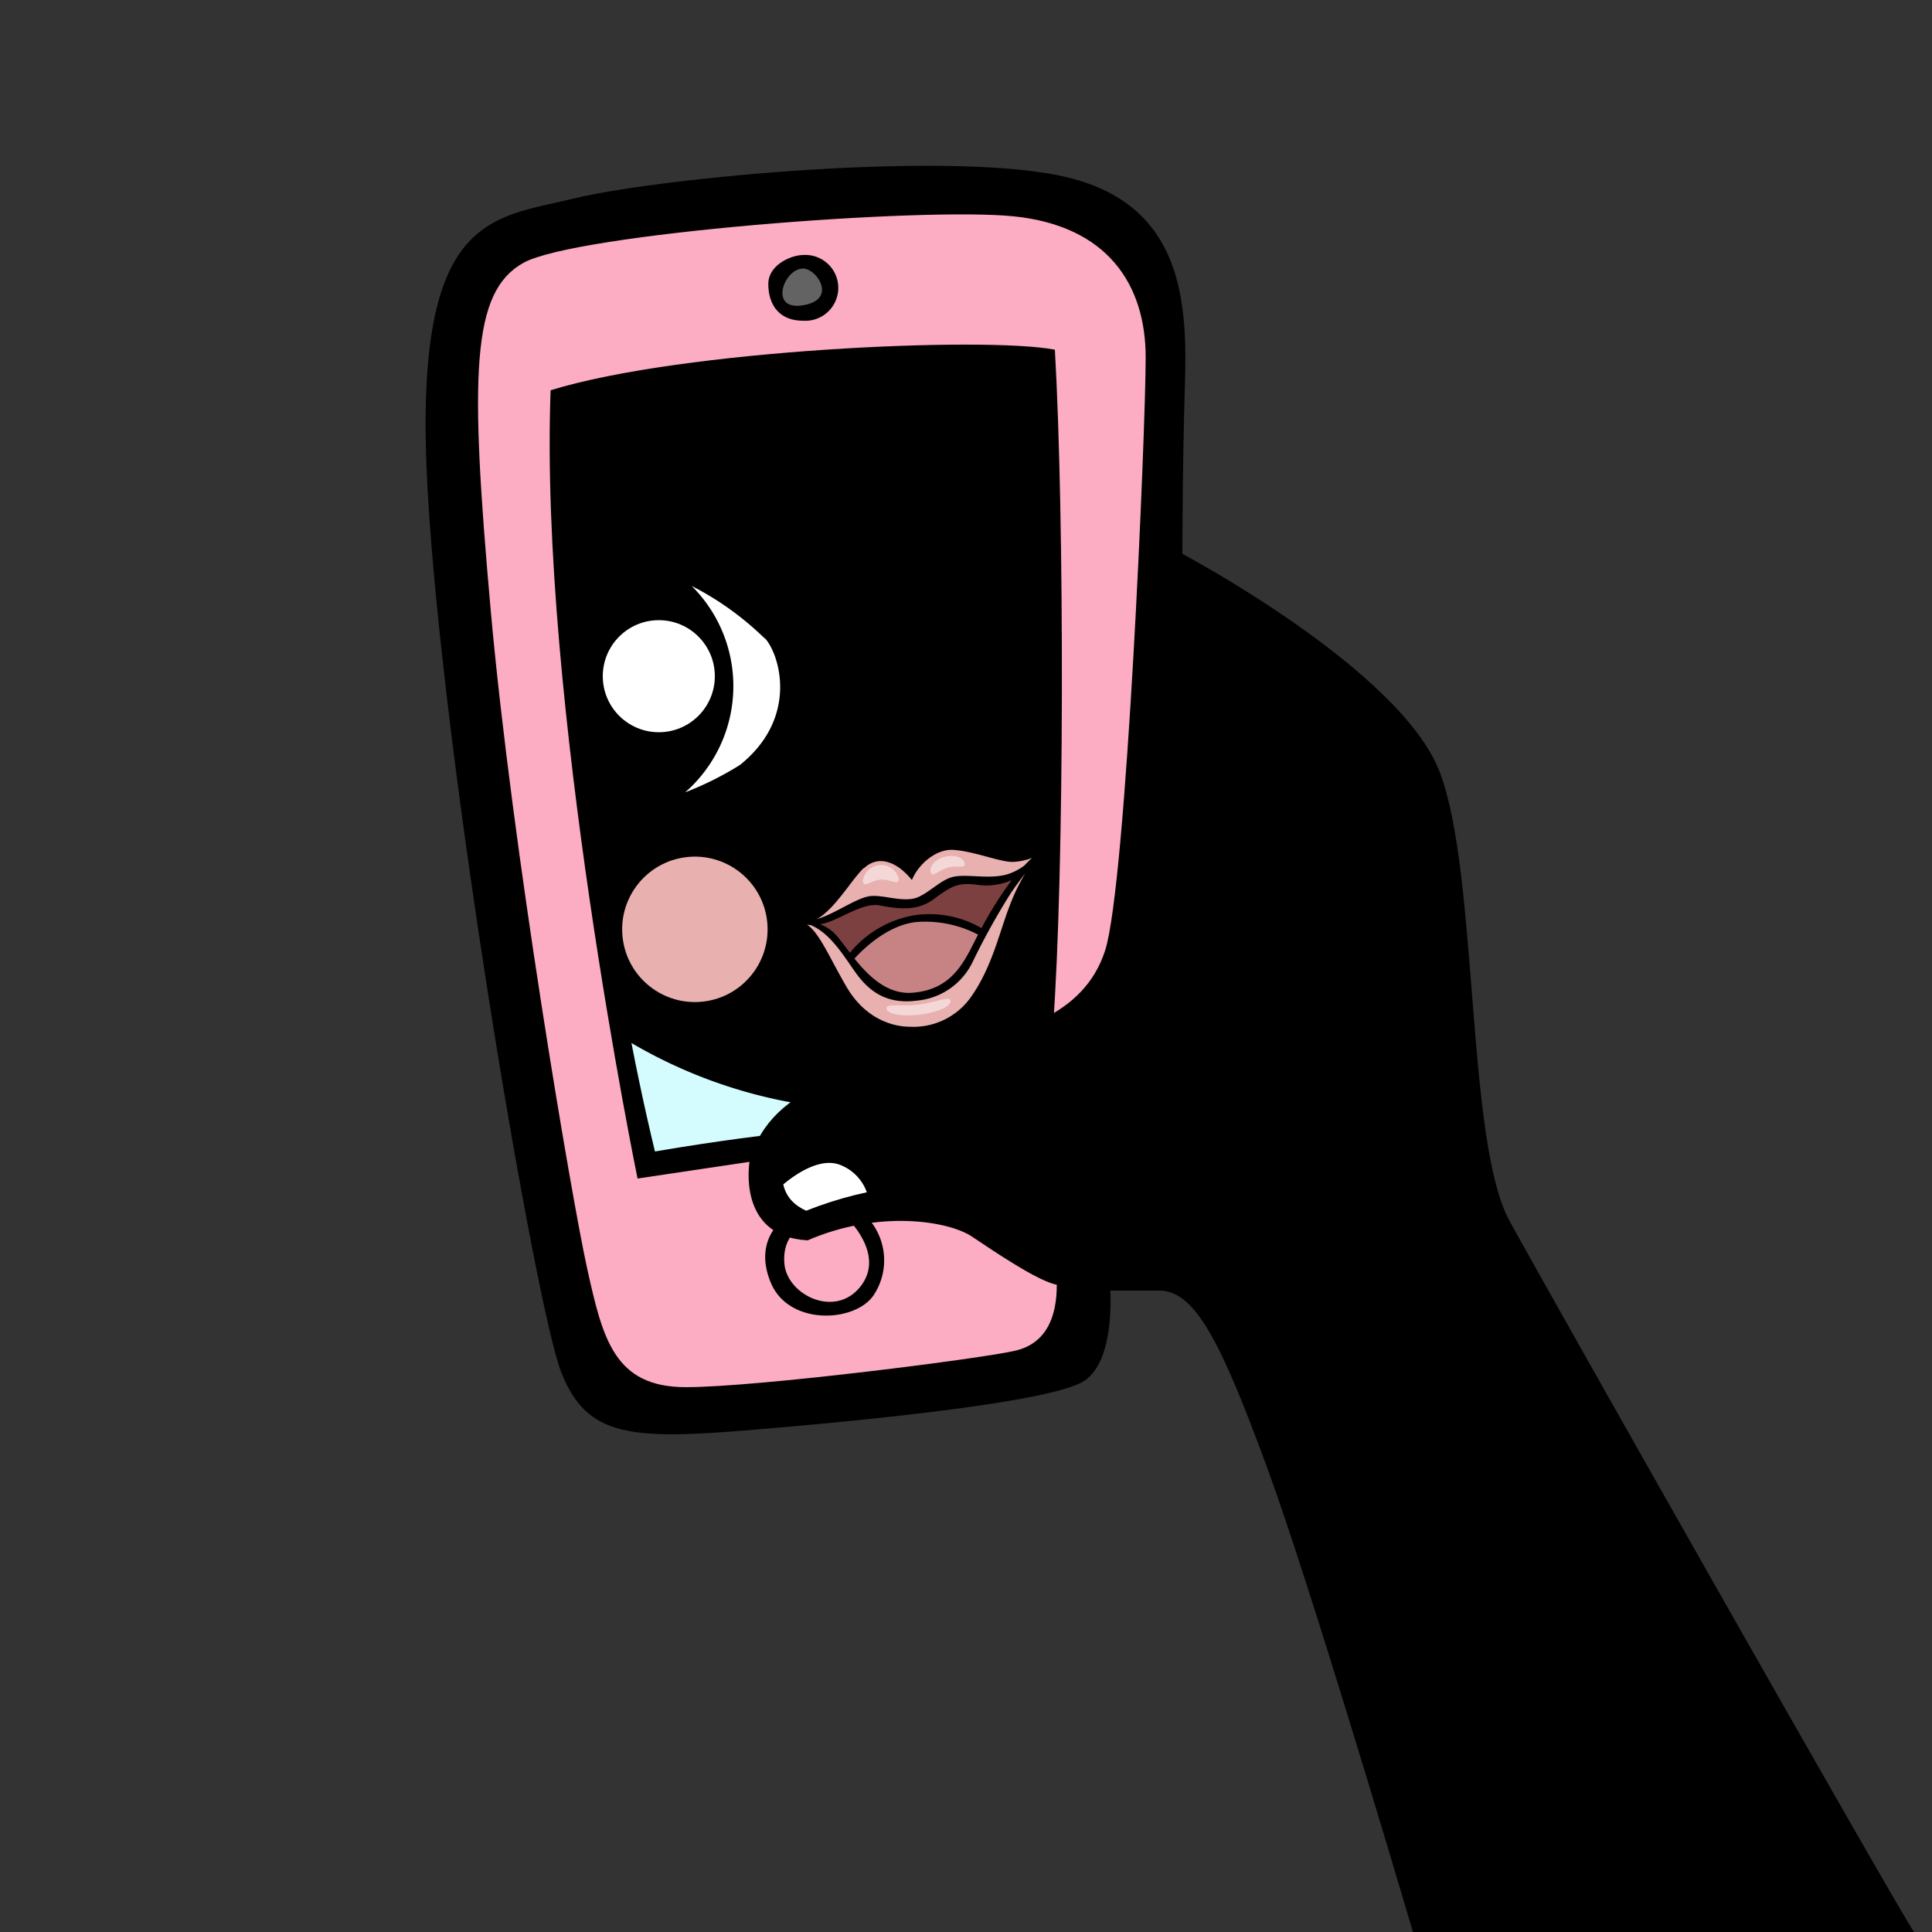 <?xml version="1.0"?>
<svg xmlns="http://www.w3.org/2000/svg" xmlns:xlink="http://www.w3.org/1999/xlink" viewBox="0 0 250 250">
  <rect x="0" y="0" width="250" height="250" fill="#333333" stroke="none"/>
  <defs>
    <clipPath id="clip-path">
      <path d="M 135,46.67 s -31.67-3-62.33,5.67 C 71.33,77.33,80,137,83.67,150 c 6-.33,16.33-2,16.33-2 s 2-6.33,18.67-10,16.74-2.94,16.54-6.47 S 137,61,135,46.67Z" fill="none"/>
    </clipPath>
  </defs>
  <title>selfie-arm</title>
  <g id="skin-tone">
    <path d="M 243.9,250 c -6.33-11.13-46-80.89-49.65-88.25-4-8-6.5-26.5-7-35 S 185.25,101,179,94.5 s -29-21-29-21-1.5,28.5-2.5,36.75-2.25,16.25-8.5,21.25-20.33,6.5-30.75,9.75 S 99,152.75,100,155.75 s 4.75,2.75,12.25,1 S 126,156.5,130.5,160 s 14.25,5,20.5,4.75,10,6.58,16.33,23.58 c 5.55,14.9,16.73,52.57,19.41,61.67Z" fill="param(skin_tone)"/>
    <path d="M 79.75,132 a 57,57,0,0,0,26.5,10.5 c 6-4.25,24.75-5.25,28.5-9,1.5-20.75,2.5-26.92.25-86.83-15.25-2.42-56.92,1.5-62.33,5.67 C 70,69.5,78.25,123,78.25,123Z" fill="param(skin_tone)"/>
    <path d="M 101.58,158.5 s -3.17,5.17.25,8.5,8.5,2.25,10.33-.08,1-7.67-1-9.17 C 108.42,157.5,103.5,159.67,101.58,158.5Z" fill="param(skin_tone)"/>
  </g>
  <g id="fixed-colours">
    <path d="M 100,148.83,83.5,151 s -6.33-36.5-8.33-48.67-2-47.67-1.83-50.67,43-6.83,61.67-5 c 1,17.83,1.67,72.17-.25,86.83,6.75-2.83,10.08-6.83,11.58-14.33 s 3.5-48.17,4-60,2-25-5.83-29.83-25.33-5.5-44.33-4 S 65.67,28.67,62,35.17 s -5.33,26.5-.17,64.17,11.5,77.83,17,80.5,18.67,1.83,29.5,1.17,29.67-3.17,31.17-7,.33-10.33.33-10.33 a 41.18,41.18,0,0,1-10.33-4.17 c -5.17-3-9.17-4.33-15-3.67 a 46.76,46.76,0,0,0-11.33,3,6.44,6.44,0,0,1-3.83-4Z" fill="#fcacc3"/>
    <path d="M 113.17,155.5 s -1.17-4.33-4-5.5-8.17,2.17-9.33,3.33 c 1.33,3,4.83,4.5,4.83,4.5Z" fill="#fff"/>
    <path d="M 103.79,33.88 a 4.1,4.1,0,0,1,3.5,4 c 0,1.88-3,3-4.12,2.75 a 3.58,3.58,0,0,1-2.62-3.5 C 100.67,35.25,102.17,33.63,103.79,33.88Z" fill="#636363"/>
    <path d="M 80.38,132.75 a 80,80,0,0,0,25.88,9.75 c -5.12,2.5-6.75,6-6.75,6 l -16,2.5Z" fill="#d4fcff"/>
    <g clip-path="url(#clip-path)">
      <circle cx="89.91" cy="120.26" r="9.41" transform="translate(-13.79 11.67) rotate(-6.9)" fill="#e8b0af"/>
      <circle cx="146.7" cy="113.39" r="9.41" transform="translate(-12.55 18.43) rotate(-6.9)" fill="#e8b0af"/>
      <path d="M 168.73,55.11 A 39.25,39.25,0,0,0,148,51.4 c -11.59,1.2-20.68,9.8-22.34,12.19 s -1,4.37,0,5.34,3.16.77,4.87-.59 S 136,61.68,141,58.79,157.75,52.2,168.73,55.11Z" opacity="0.5"/>
      <path d="M 54.44,65.39 A 39.25,39.25,0,0,1,70.05,51.31 c 10.47-5.1,22.73-2.6,25.41-1.45 s 3.12,3.21,2.85,4.52 S 96,56.7,93.87,56.45 s -8.18-2.76-14-2.58 S 62.23,57.12,54.44,65.39Z" opacity="0.5"/>
      <path d="M 52.62,97.85 s 1.66-9.38,6.63-16.1 S 70.45,72.54,76,72.2 s 11.81,1.9,14.44,3.31,7.68,5.72,8.65,7.2 C 101,85,103.23,93,95.73,99 a 34.14,34.14,0,0,1-17.87,7.35 C 69.81,107.36,57.14,101.63,52.62,97.85Z" fill="#fff"/>
      <path d="M 109.89,123.91 s 3.34-4.23,8.22-5 a 15.83,15.83,0,0,1,9,1.83,47,47,0,0,1-3,5.29,8.91,8.91,0,0,1-6.74,3 C 114.18,128.87,112.24,126.88,109.89,123.91Z" fill="#c78383"/>
      <path d="M 105.49,119.4 a 43.05,43.05,0,0,0,4.69-2,5.6,5.6,0,0,1,4.69-.74 c 2,.39,3.34.79,5.85-1 s 3.3-1.88,5-1.74 a 11.19,11.19,0,0,0,6.53-1 c -1.46,1.56-4.62,6.12-5,7.37-3-1-5.65-2.2-9.16-1.44 s -8.22,5-8.22,5 A 16,16,0,0,0,105.49,119.4Z" fill="#7d4040"/>
      <path d="M 103.79,119.44 a 3.89,3.89,0,0,1,3.39,1.29 c 1.8,1.69,3.15,4,4.79,5.76 a 7.22,7.22,0,0,0,7.19,2.31,8.51,8.51,0,0,0,6.06-4.4 c .75-1.6,2.88-5.35,4.22-7.62 a 35.46,35.46,0,0,1,4.12-5.32,47.56,47.56,0,0,0-2.92,7 c -.64,2.24-2.56,8.19-4.48,10.72 a 9,9,0,0,1-7.17,4.17,9.77,9.77,0,0,1-8-3,23,23,0,0,1-3.53-5.67 C 106.7,123.14,105.46,120.24,103.79,119.44Z" fill="#e8b0af"/>
      <path d="M 104.68,119.15 a 3.59,3.59,0,0,0,2.33-.28,45.7,45.7,0,0,1,5-2.22 c 1.27-.32,2.48,0,3.91.15 a 6,6,0,0,0,5-1.27,6,6,0,0,1,5.27-1.6 c 2.1.17,4.49-.07,5.74-1 a 10,10,0,0,0,2.25-2.51,9.82,9.82,0,0,1-3.57.35 c -1.76-.21-5.35-1.2-6.87-1.33 a 6.17,6.17,0,0,0-5.93,3.39 c -1.76-1.83-3.81-3.32-5.7-2 S 108.3,117.6,104.68,119.15Z" fill="#e8b0af"/>
      <path d="M 116.29,113.68 c .07,1-1,.07-2.32.15 s -2.26,1.18-2.32.14 a 2.38,2.38,0,0,1,4.65-.29Z" fill="#fff" opacity="0.5"/>
      <path d="M 124.82,111.67 c .21.78-1,.27-2.19.6 s -2,1.38-2.2.6.6-1.69,1.81-2 S 124.6,110.88,124.82,111.67Z" fill="#fff" opacity="0.5"/>
      <path d="M 116.6,102.76 s 3.68-6.73,11.13-2.37 c 0,0-5.3-6.67-11.45-.28-7.5-4.74-11.06,3-11.06,3 C 111.43,97.1,116.6,102.76,116.6,102.76Z"/>
      <path d="M 212.26,96.78 s -19.66,2.67-35.61-7.07 c .07-.48.16-1,.22-1.45,6.15,2.6,15,4.28,26.95,1.81,0,0-15.67,1.07-26.67-4.38,0-.41.06-.83.09-1.24,7.92,3.07,21.54,4.51,41.1-6.59,0,0-24.55,11.14-41,3.23,0-.24,0-.48,0-.72,6.79,2.08,18.65,2.64,34.8-8.32,0,0-22,10.53-34.85,5.46v-.28 c 6.64,1.61,20.19,1.86,36.08-14.93,0,0-17.16,16.76-36.31,11.72,0-.51-.08-1-.15-1.53 A 63.49,63.49,0,0,0,65.74,38.72 c 0-.35,0-.54,0-.54,0,.21-.06.41-.09.62 a 64,64,0,0,0-7.83,11.47,53.33,53.33,0,0,1-3.06-21.41 A 50.5,50.5,0,0,0,56.66,52.6 c -.76,1.56-1.45,3.16-2.08,4.78 a 55,55,0,0,1-6.45-13.21,51,51,0,0,0,5.74,15.16 c -.49,1.4-.92,2.83-1.31,4.28 C 38.68,49.24,36.87,28.1,36.87,28.1,37,47.3,44.77,59.51,51.8,66.67 c -.12.56-.25,1.12-.35,1.69 C 40,60.4,33.28,48,33.28,48 A 44.25,44.25,0,0,0,51,71q-.12.81-.22,1.63 C 27.78,62.95,21.1,35.2,21.1,35.2,25.21,59.7,40.69,71,50.5,75.77 c 0,.07,0,.13,0,.2 C 35.17,72.6,23.37,59.54,23.37,59.54 a 45.51,45.51,0,0,0,27,18.94 c 0,.12,0,.24,0,.36 C 23.4,76.55,8.24,51,8.24,51 c 11.91,24.17,32,29.73,42.15,31,0,.22,0,.43,0,.65-16.92,1-33-9.83-33-9.83 A 48.72,48.72,0,0,0,50.6,85.56v.07 C 20.55,91.38.53,67.63.53,67.63 c 17.46,21.72,38.37,22.88,48,22-15,4.41-34.39-3.33-34.39-3.33,11.34,6,20.57,7.53,27.19,7.44-21.17,4.85-42.4-5.6-42.4-5.6 C 20.61,100.21,37.34,98.51,46,96,32.56,102.16,13.63,100,13.63,100 c 17.8,3.82,29.82.1,35.27-2.36-19.34,12.83-45.76,6.95-45.76,6.95,22,6.42,38,.32,45.28-3.63 a 7.94,7.94,0,0,0-1.37,2.58 c 1.68-2.37,4.82-3.53,6.34-4,.19.59.39,1.17.59,1.75 a 8.48,8.48,0,0,0-2.07,3.89 A 9,9,0,0,1,54.59,103 a 63.49,63.49,0,0,0,111.1,13.86,51.08,51.08,0,0,0,4.9,2.42,40.27,40.27,0,0,1-4.51-3,63.94,63.94,0,0,0,3.66-6,49.49,49.49,0,0,0,14.45,6.28,56.57,56.57,0,0,1-13.56-8q.7-1.39,1.33-2.81 a 47.41,47.41,0,0,0,10.77,5,61.89,61.89,0,0,1-10.15-6.51 c .28-.68.55-1.36.81-2.05 a 42,42,0,0,0,25.32,6.95 s -13.21-1.27-24.59-9 c .38-1.15.73-2.31,1-3.48 a 51.39,51.39,0,0,0,18.49,5.46,63.62,63.62,0,0,1-17.92-7.61 c .16-.68.29-1.37.43-2.06 A 48.62,48.62,0,0,0,212.26,96.78Z M 174.7,88.44 a 38.63,38.63,0,0,1-6-5.14,31.41,31.41,0,0,0,6.17,4 C 174.78,87.7,174.75,88.07,174.7,88.44Z m .4-3.86 a 19.54,19.54,0,0,1-4.7-3.93,26,26,0,0,0,4.76,2.91 C 175.13,83.9,175.12,84.24,175.09,84.58Z m .15-4.65q-.7-.43-1.37-.92 c .42.2.87.41,1.37.61 C 175.25,79.73,175.25,79.83,175.25,79.93Z m -110-37.21 c -1.16,15.59,5.07,24.56,7.3,27.23 l -.08,0 A 41.06,41.06,0,0,1,58.88,52.89,61.82,61.82,0,0,1,65.24,42.72Z m -9.9,55.91q-.62-2-1.11-4 A 37.77,37.77,0,0,1,58.87,84 a 18.21,18.21,0,0,0,7,19.58 A 36.53,36.53,0,0,1,55.34,98.63Z m 2.35-43.2 a 50.26,50.26,0,0,0,9.2,14.94 A 47.44,47.44,0,0,1,56.06,59.52Q56.81,57.44,57.69,55.43Z m 5.74,16.33 a 41,41,0,0,1-9.13-6.43q.45-1.81,1-3.58 A 56,56,0,0,0,63.43,71.76Z m -9.82-3.33 a 47.57,47.57,0,0,0,4.58,3.72,38.55,38.55,0,0,1-4.81-2.53 C 53.46,69.22,53.53,68.82,53.61,68.43Z M 53,72.2 A 42.27,42.27,0,0,0,58.82,75 a 41.35,41.35,0,0,1-6-1.64 C 52.9,73,52.93,72.6,53,72.2Z m -.49,6.74.16,0 H 52.5Z m 0,3.22,1.2.08-1.19.16 C 52.53,82.32,52.53,82.24,52.52,82.17Z M 57,101.76 c .74.44,1.5.86,2.27,1.25 A 6.75,6.75,0,0,0,57.72,105q-.65-1.46-1.22-3Z m 64.21,39.33 a 61.49,61.49,0,0,1-63-35,25.77,25.77,0,0,1,3.05-2.11 c .74.33,1.48.64,2.22.92 a 9,9,0,0,0-2.27,4.78 c .82-1.47,3.12-3.11,4.49-4,.75.24,1.49.46,2.22.65-1.4,1.89-1.92,5.56-1.92,5.56 a 12,12,0,0,1,4.47-5 c .63.11,1.24.21,1.82.27 a 12,12,0,0,0-.58,3.5,11.79,11.79,0,0,1,3-3.37 c .74,0,1.54,0,2.38-.1 a 8.09,8.09,0,0,0-.91,4 c .33-1.62,2-3.27,3.07-4.22.81-.11,1.63-.24,2.46-.41 a 9.2,9.2,0,0,0-.42,4,9.93,9.93,0,0,1,2.92-4.62,31.69,31.69,0,0,0,3.2-1.07,12.29,12.29,0,0,0-.38,3.67,12.49,12.49,0,0,1,3-4.86 A 16.59,16.59,0,0,0,95.73,99 a 42.12,42.12,0,0,1-7.07,3.53,18.27,18.27,0,0,0,.84-26.71,38.68,38.68,0,0,1,9.59,6.93,25,25,0,0,0-4.17-5.44 c -8.6-12.91-4-26.83-4-26.83-5.07,11.6-2.16,19.85-.28,23.38q-.93-.61-1.9-1.13 a 32.46,32.46,0,0,1-6.21-22.3 A 29.15,29.15,0,0,0,84,70.64 c -.45-.14-.89-.27-1.34-.39-13.15-11.17-6.71-35-6.71-35 a 40.93,40.93,0,0,0,.55,34.23 h -.35 c -8.47-8-10.09-21-10.34-27.42 a 61.36,61.36,0,0,1,109,30.72 c 0,.32.06.64.09,1 A 49,49,0,0,1,127.35,79 a 5.73,5.73,0,0,0,1,.83,17,17,0,0,0,2.24,16.67 s -3.71-8.08-.79-15.37 A 29.12,29.12,0,0,0,134,99.8 c -2.42-6.58-3.17-12.08-1.77-17-.11,4.25.3,16.54,8.09,24,0,0-6.94-8.26-4.68-22.53-.12,4.74.61,17.76,11.07,27.66,0,0-8.88-11.91-8.3-27.09.53,5.66,3.33,25,17.17,32.12 a 40.52,40.52,0,0,1-13.43-32.22 h .07 c .25,3.54,1.93,19.17,13.87,29.06,0,0-11.16-12.91-10.64-28.66 h .1 c .06,3.56,1.27,19.91,18.31,30.54 A 61.24,61.24,0,0,1,121.24,141.08Z m 27.7-53.75 a 34.83,34.83,0,0,0,17.28,24.79q-.88,1.43-1.83,2.82 C 158.27,109.95,149.72,100.65,148.94,87.33Z m 17.43,24.53 c -3.59-3.12-13.36-12.69-15.2-26.19 A 45,45,0,0,0,168,109.08Q167.21,110.49,166.38,111.86Z m 2.56-4.66 C 163,102.14,157.08,94.85,154.76,85 h 0 a 42.5,42.5,0,0,0,15.37,19.63Q169.57,105.91,168.93,107.2Z m 1.92-4.28 c -5.24-4.4-10.78-10.56-13.33-18.28 A 49.86,49.86,0,0,0,171.58,101 C 171.35,101.64,171.11,102.29,170.86,102.92Z m 1.43-4 a 35.14,35.14,0,0,1-11.78-15.14,38,38,0,0,0,12.73,11.9Q172.81,97.33,172.29,98.94Z m 1.52-5.59 a 36.75,36.75,0,0,1-10.05-10.16,51,51,0,0,0,10.45,8.27 C 174.09,92.09,173.95,92.72,173.81,93.34Z"/>
      <path d="M 136,108.9 c -1.85,1.59-4.79,1.33-6.92,1.08 s -5.09-2-7.78-1.32 c -2.23.61-3.47,3.43-3.47,3.43 s -2-2.32-4.31-2.27 c -3,.07-4.88,4.67-6.63,6.76 a 9.62,9.62,0,0,1-3.59,2.64 s 1.73,1.1,3.54,5.26,4.82,9.25,10.25,9.56,9.35-2,12.2-9.79 c 1.76-4.82,2.37-8.83,4.66-12.59 a 15.68,15.68,0,0,0,1.47-1.87 A 2.68,2.68,0,0,0,136,108.9Z m -9,11.2 a 13.41,13.41,0,0,0-8.61-1.68,13.76,13.76,0,0,0-8.41,4.87 c -.59-.77-1.12-1.49-1.6-2.07 a 5.48,5.48,0,0,0-2.26-1.63,5.34,5.34,0,0,0,.57-.11 c 2-.52,5-2.7,7.05-2.33 s 4.76.9,7-.74,3.07-2.25,5.61-1.93 a 8.17,8.17,0,0,0,4.57-.59 A 48.25,48.25,0,0,0,127,120.1Z m -.43.82 c -1.72,3.33-3.15,7-8.27,7.52-3.36.38-5.84-2.05-7.73-4.4,1-1.1,4.19-4.32,8-4.73 A 14.77,14.77,0,0,1,126.52,120.92Z m -14.76-8.58 c 2-1.88,4.48-.61,6.19,1.54.91-2.2,3.21-4,5.27-3.91,2.61.13,6.06,1.56,7.71,1.56 a 7.5,7.5,0,0,0,2.56-.52 c -.33.31-.65.64-1,1 a 7.37,7.37,0,0,1-2.24,1.14 c -2.36.66-5.11-.09-6.94.31 s -3.54,2.58-5.33,2.85-3.83-.51-5.36-.36 c -1.78.17-4.47,2.24-7,3 C 108,117.69,110.17,113.85,111.75,112.34Z M 125.65,129 a 9.1,9.1,0,0,1-7.95,3.86 c -1.65,0-5.54-.64-8.19-5.21-2.15-3.7-3.51-7-5.08-8 l .49.06 c 2.64,1.12,4.37,4.18,5.86,6.23,1.78,2.46,4.05,4,7.76,3.55 a 8.9,8.9,0,0,0,7.36-5.1,90.24,90.24,0,0,1,4.87-8.77 c .51-.77,1.19-1.69,1.89-2.6 a 26,26,0,0,0-2.06,4.32 C 129.31,120.68,128.35,125.19,125.65,129Z"/>
      <path d="M 123,129.5 c .09.72-1.7,1.52-4,1.8 s -4.21-.08-4.3-.8,1.85-.22,4.14-.5 S 122.91,128.79,123,129.5Z" fill="#fff" opacity="0.5"/>
      <circle cx="85.25" cy="87.5" r="7.25" fill="#fff"/>
    </g>
    <path d="M 190.94,250 c -3.64-12-25.08-75.24-27.94-80.33-3-5.33-7.13-8.26-13.67-7.67-7.33.67-18-4.33-22.67-7 s -14-1.67-22.33,1.67 c -3-1.33-4.33-4.33-1.67-9.67 s 20.67-8,27.33-9.67,14-6.33,16-9.67,5.33-26.33,6.33-49.67 c 4.67,2.33,25,17.67,27.67,22.33 s 5.33,33.67,5.33,39.33 S 187.67,156.33,191,162 c 3,5.15,40.17,75.22,46.94,88 h 9.73 c -2.67-4-46.67-81.67-52.33-92 s -4-44.67-9-58 S 153,71.67,153,71.67 s 0-11.33.33-22-.33-23-15-26.67-53,0-64,2.67-21,2-19,37.67,14,106,17.33,114.33,9,8.67,25,7.33,38.67-3.67,42.67-6.33 S 143.67,167,143.67,167 H 150 c 4.67,0,8,6.67,14,23,5.32,14.47,16.38,51.69,18.84,60Z M 131.5,174.75 c -4,1-33.5,4.75-42.75,4.75 S 78,173.25,76,164.25,66.25,109.75,63.5,79,61,37.75,67.75,34 s 51.5-7.25,63.5-6,17,8.75,17,18.25 S 145.75,114.5,143,123 s -11.5,10.75-21.25,13-22,4-24.75,14.25 c 0,0-1.75,9.75,7.5,10.25,9.25-4,18.25-2.5,21.25-.5 s 8.5,5.75,11,6.25 C 136.75,170.25,135.5,173.75,131.5,174.75Z"/>
    <path d="M 99.25,150,82.5,152.5 s -12.75-62-11.25-102 c 17-5.25,56.25-7,65.25-5.25,1.25,21.75,1.25,67.5-.25,87.75-1.25.75-2.25,1.25-2.25,1.25 s 1.25-58.5-.5-86.25 c -21.25-3-58.75,5.25-58.75,5.25 s -1.75,47,10,95.75 c 8.75-1.5,15.5-2.25,15.5-2.25Z"/>
    <path d="M 103.92,33 c -1.5,0-4.5,1.25-4.5,3.75 s 1.25,4.75,4.5,4.75 a 4.26,4.26,0,1,0,0-8.5Z m 0,6.5 c -4.5.75-2.5-4.75,0-4.75 C 105.67,34.75,108.42,38.75,103.92,39.5Z"/>
    <path d="M 101.33,157.83 s -3.89,2.65-1.58,8.17,10.75,5.17,13.25,1.67 a 8.16,8.16,0,0,0-1.5-10.83 c -1.5.33-2.17.5-2.17.5 s 5.5,4.92,1.92,9.25 c -3.32,4-9.42.92-9.75-3.08 s 2.67-5,2.67-5Z"/>
    <path d="M 100,154.5 s 5-5.25,8.75-3.75 A 5.92,5.92,0,0,1,112.5,156 l 1.5-.5 s -.86-5.39-5.11-6.39-8.64,3.14-8.64,3.14Z"/>
  </g>
<script type="text/ecmascript" xlink:href="param.min.js"/> 
</svg>
